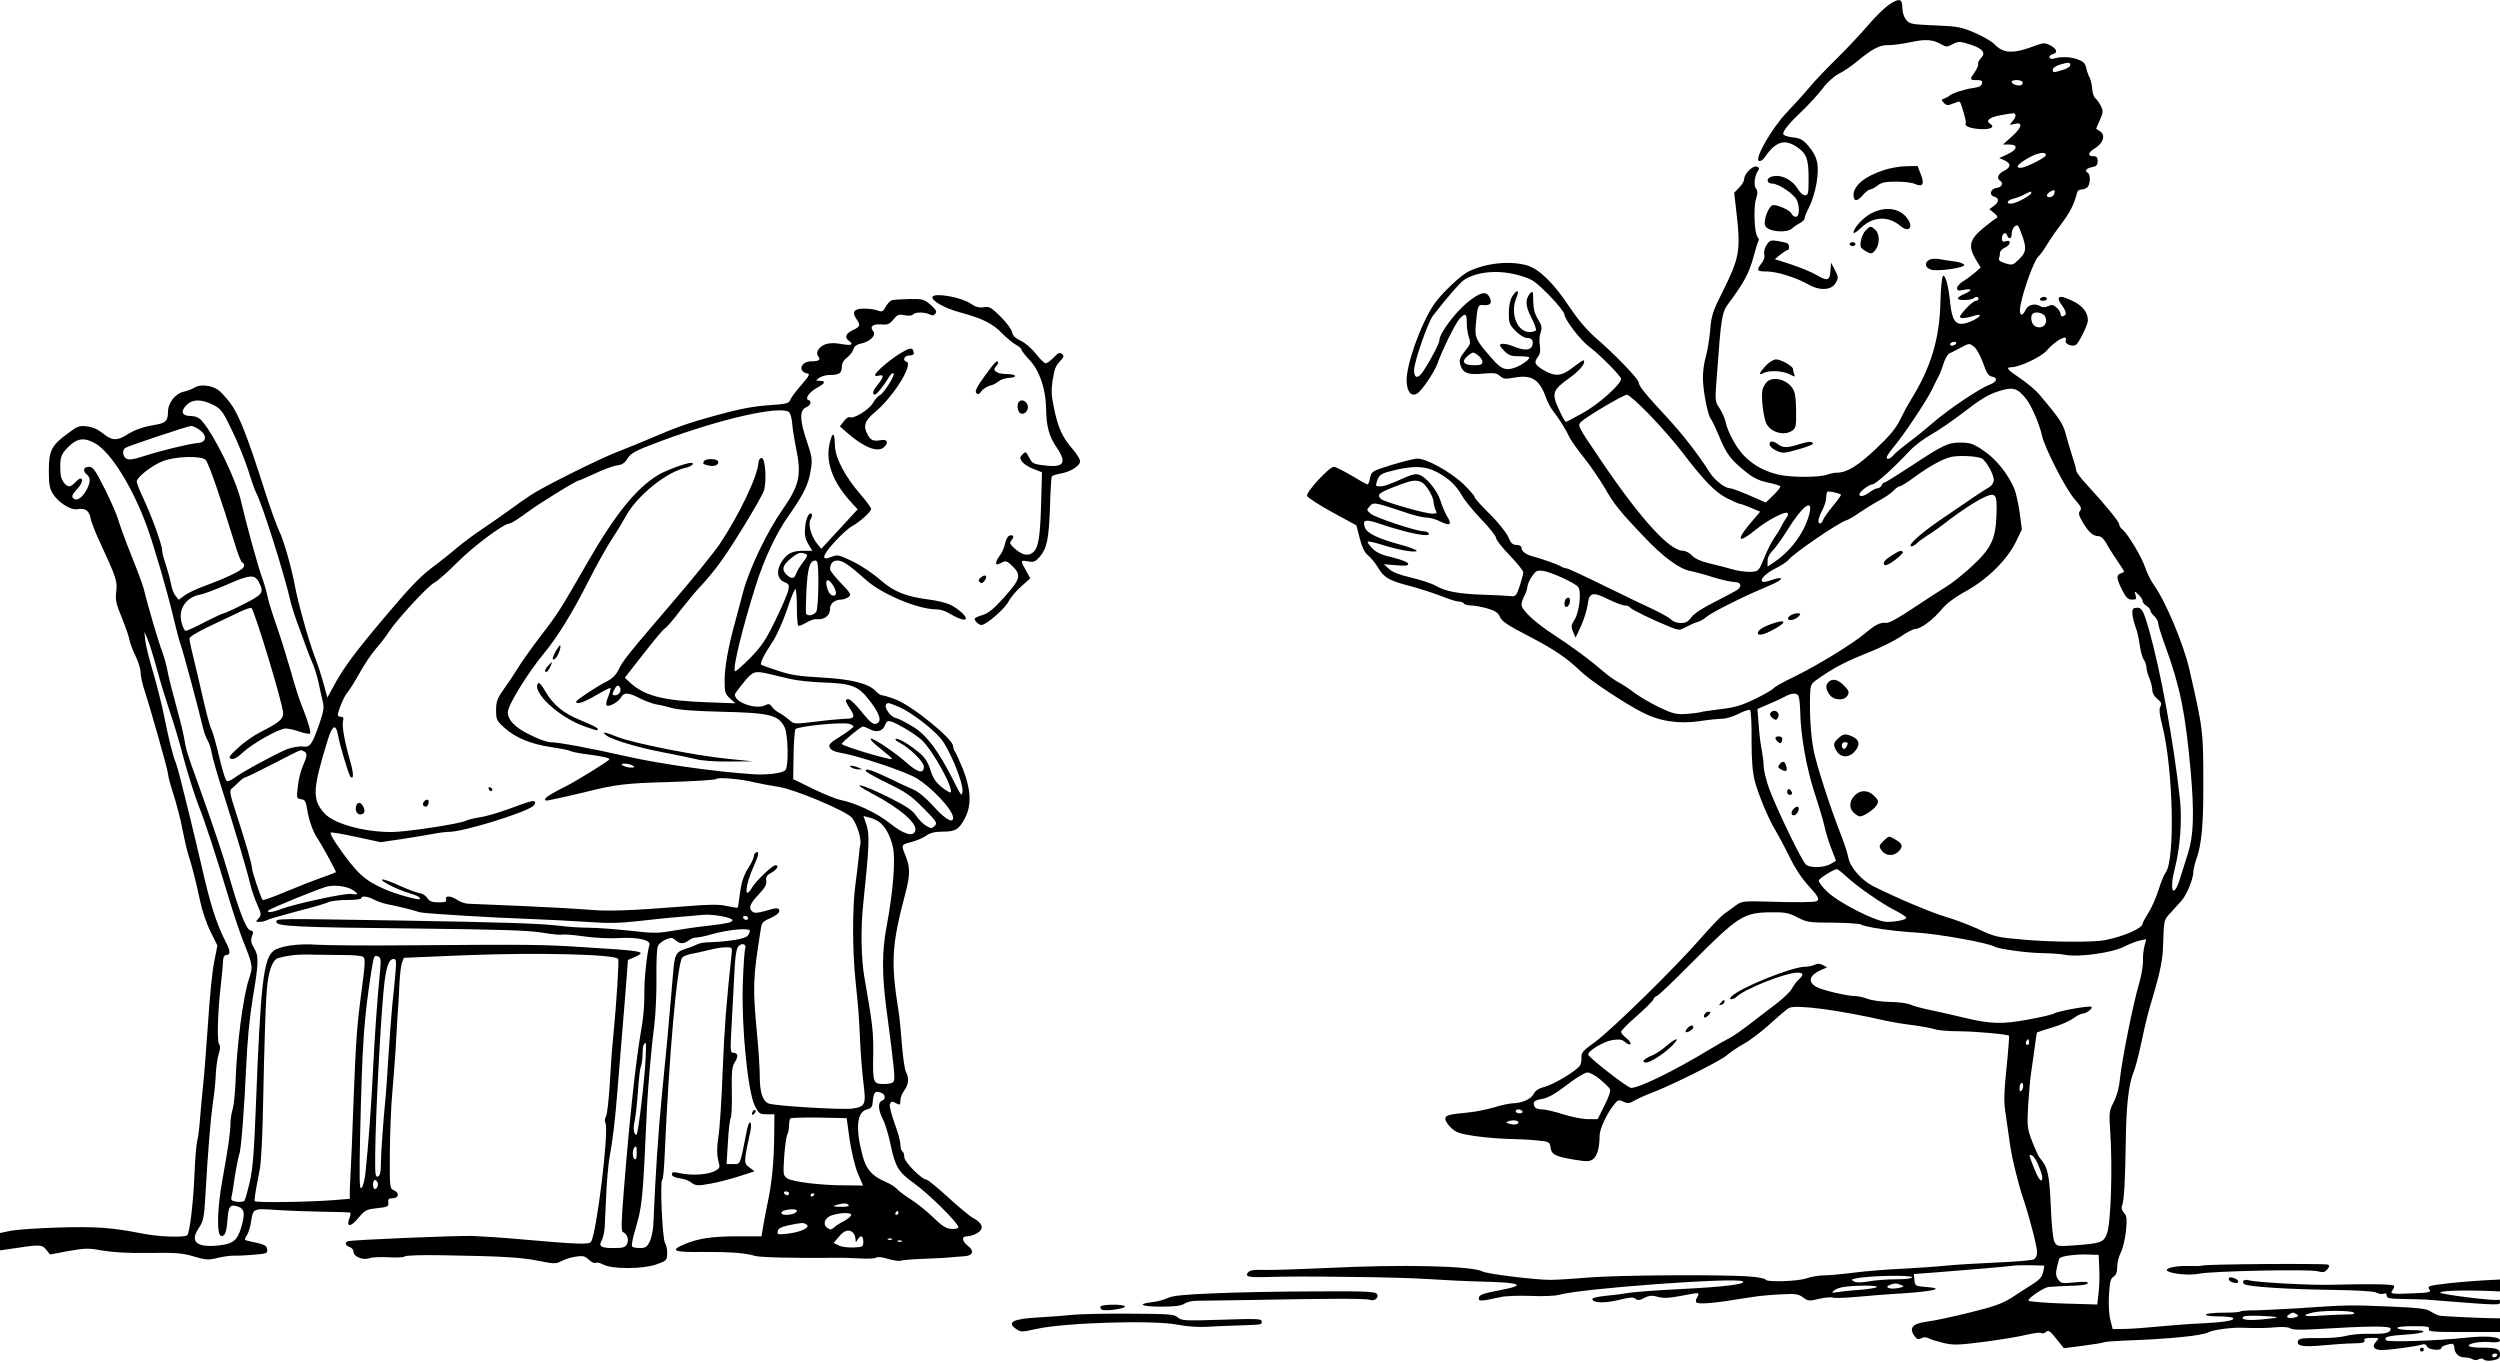 <?xml version="1.0" standalone="no"?>
<!DOCTYPE svg PUBLIC "-//W3C//DTD SVG 20010904//EN"
 "http://www.w3.org/TR/2001/REC-SVG-20010904/DTD/svg10.dtd">
<svg version="1.0" xmlns="http://www.w3.org/2000/svg"
 width="1280pt" height="698pt" viewBox="0 0 1280 698"
 preserveAspectRatio="xMidYMid meet">
<g transform="translate(0,698) scale(0.1,-0.1)"
fill="#000000" stroke="none">
<path d="M9665 6951 c-22 -16 -68 -62 -102 -102 -35 -41 -106 -117 -159 -169
-53 -52 -117 -119 -142 -150 -25 -30 -76 -86 -113 -125 -76 -79 -168 -239
-143 -249 8 -3 22 6 31 21 55 79 100 93 164 50 48 -33 59 -60 59 -159 0 -78
-2 -88 -18 -88 -10 0 -26 14 -36 31 -31 52 -94 81 -140 63 -25 -10 -19 -34 8
-34 33 0 115 -56 127 -87 15 -39 11 -83 -6 -83 -9 0 -18 7 -22 15 -6 17 -65
45 -93 45 -24 0 -55 -82 -41 -108 15 -28 108 -37 136 -12 11 10 30 23 43 29
12 6 22 18 22 25 0 7 11 33 24 58 13 25 30 80 37 122 14 92 5 134 -43 190 -27
31 -41 39 -81 43 -28 3 -47 11 -47 18 0 17 32 56 101 121 32 31 78 81 101 111
23 31 59 63 82 75 23 11 61 37 86 57 84 70 123 91 166 90 21 -1 74 6 116 15
79 17 114 14 159 -12 23 -13 29 -13 57 2 29 15 35 15 87 -1 66 -21 85 -43 57
-71 -10 -10 -16 -24 -14 -30 2 -6 -6 -25 -17 -41 -27 -38 -27 -41 10 -41 24 0
30 -4 27 -17 -2 -13 -16 -20 -48 -24 -44 -6 -110 -28 -120 -40 -3 -3 -14 -9
-24 -13 -18 -6 -18 -8 -3 -23 13 -14 20 -14 47 -3 17 7 32 11 34 9 9 -11 35
-103 31 -109 -10 -15 21 -28 74 -31 52 -3 77 10 52 26 -26 16 -8 33 46 44 31
6 62 11 70 11 18 0 16 -20 -4 -42 -17 -19 -16 -19 9 -13 46 12 43 -14 -8 -61
l-49 -44 33 0 c47 0 41 -27 -10 -50 l-42 -19 27 -12 c35 -16 34 -35 -3 -54
-30 -15 -39 -38 -20 -50 19 -12 10 -34 -17 -37 -32 -4 -41 -38 -12 -45 26 -7
24 -28 -3 -48 l-23 -16 25 -20 c16 -13 21 -22 13 -25 -7 -3 -37 -26 -68 -51
-70 -58 -79 -92 -41 -158 l27 -45 -32 -28 c-18 -15 -45 -35 -61 -44 -15 -10
-28 -25 -28 -33 0 -13 7 -15 35 -9 45 8 45 -3 0 -22 -20 -8 -33 -19 -30 -24 6
-10 71 -7 82 4 10 9 23 7 23 -4 0 -5 -6 -10 -14 -10 -7 0 -31 -19 -52 -42 -31
-35 -35 -43 -21 -46 9 -2 33 2 53 8 19 7 37 10 40 7 8 -8 -47 -38 -81 -44 -44
-7 -61 20 -70 107 -9 86 -24 142 -36 138 -6 -2 -12 -57 -14 -133 -4 -190 -49
-337 -150 -500 -17 -27 -43 -76 -58 -107 -20 -41 -54 -82 -120 -144 -93 -88
-150 -123 -199 -124 -15 0 -39 -5 -53 -10 -39 -15 -181 -15 -245 -1 -70 16
-125 44 -173 90 -42 39 -90 124 -102 181 -4 19 -18 50 -31 70 -24 35 -24 37
-13 175 21 289 25 315 58 360 77 103 105 154 127 233 12 46 25 87 28 90 3 3 1
11 -5 18 -17 20 -22 154 -8 196 9 30 9 40 0 52 -14 16 -7 71 11 93 7 9 5 15
-7 20 -21 7 -65 -37 -65 -65 0 -9 -11 -28 -25 -42 l-26 -27 12 -104 c22 -191
15 -229 -70 -400 -52 -103 -59 -124 -65 -200 -4 -46 -14 -108 -23 -138 -9 -30
-15 -80 -14 -110 1 -66 25 -187 40 -205 6 -7 24 -45 41 -85 37 -91 58 -121
130 -180 45 -37 70 -50 119 -61 34 -7 64 -16 66 -20 2 -4 -13 -24 -35 -45
l-39 -38 -85 37 c-46 20 -90 36 -98 36 -26 0 -78 40 -105 82 -63 99 -141 198
-217 280 -108 116 -146 162 -146 180 0 17 -121 143 -223 231 -43 38 -89 92
-131 155 -78 119 -156 196 -217 213 -86 25 -209 13 -298 -30 -40 -18 -143
-116 -178 -168 -70 -103 -146 -318 -141 -398 3 -54 25 -78 55 -59 24 15 87
109 103 153 23 67 92 206 113 229 30 32 37 28 37 -22 0 -23 5 -57 11 -74 10
-28 8 -35 -21 -70 -24 -31 -30 -45 -24 -66 11 -45 39 -57 116 -49 58 5 71 3
88 -12 18 -16 27 -17 75 -8 86 15 126 -9 159 -99 9 -26 27 -59 39 -74 28 -36
63 -90 81 -130 9 -18 43 -67 78 -110 34 -43 80 -111 103 -150 47 -83 77 -121
200 -250 100 -106 184 -168 242 -178 21 -4 73 -18 116 -32 43 -13 91 -24 108
-24 31 0 39 -19 17 -38 -7 -6 -59 -33 -115 -62 -65 -32 -110 -62 -123 -80 -16
-23 -29 -30 -54 -30 -19 0 -39 7 -47 16 -7 8 -47 31 -88 51 -42 19 -158 75
-258 124 -99 49 -186 89 -192 89 -6 0 -19 4 -29 10 -21 12 -95 38 -140 50 -39
10 -62 27 -62 46 0 8 -10 14 -25 14 -21 0 -29 9 -44 43 -11 23 -52 75 -95 117
-42 41 -76 79 -76 85 0 6 -26 36 -57 66 -67 64 -192 133 -238 131 -16 -1 -76
-16 -132 -33 -99 -31 -101 -33 -108 -65 -3 -19 -9 -34 -13 -34 -5 0 -41 20
-82 45 -41 24 -82 45 -91 45 -23 0 -141 -128 -137 -148 2 -9 59 -46 128 -84
l125 -68 17 -67 c13 -48 25 -73 42 -86 13 -10 36 -38 51 -62 31 -53 55 -67
166 -96 46 -12 116 -35 156 -50 39 -16 80 -29 92 -29 11 0 23 -4 26 -10 3 -5
20 -10 37 -10 16 0 54 -7 83 -15 41 -12 55 -22 65 -44 9 -22 40 -43 143 -96
135 -70 201 -115 272 -184 47 -45 215 -157 311 -207 90 -47 187 -62 298 -46
45 7 97 12 114 12 18 0 55 11 83 25 27 14 54 23 59 20 5 -3 9 -72 8 -153 0
-103 5 -166 16 -209 19 -73 74 -204 109 -259 13 -22 44 -79 68 -129 26 -54 64
-113 96 -147 52 -57 61 -72 45 -82 -10 -6 -112 -7 -260 -2 -116 3 -124 2 -155
-20 -17 -13 -45 -33 -62 -45 -16 -12 -70 -69 -120 -126 -123 -142 -454 -467
-540 -529 -61 -44 -70 -55 -68 -79 1 -16 -3 -35 -9 -43 -25 -30 -135 -95 -178
-106 -31 -8 -48 -19 -57 -36 -13 -27 -60 -48 -109 -49 -18 -1 -60 -10 -95 -21
-35 -10 -91 -22 -124 -25 -111 -11 -125 -15 -125 -34 0 -9 13 -30 29 -45 25
-24 45 -31 118 -42 48 -7 126 -14 173 -15 47 -1 114 -4 150 -8 61 -6 65 -8 68
-33 5 -38 21 -48 113 -64 72 -12 85 -12 104 0 22 15 35 59 35 122 0 33 37 113
73 157 20 26 25 28 49 16 23 -10 32 -9 60 8 18 10 56 27 83 37 99 37 351 163
385 192 19 17 59 43 87 59 29 15 90 61 135 102 45 41 89 78 97 82 35 19 254
-10 491 -64 36 -8 101 -19 145 -24 45 -6 93 -15 109 -20 15 -6 69 -11 119 -11
83 0 255 -15 263 -23 2 -1 -2 -50 -7 -107 -20 -195 -21 -226 -9 -301 6 -41 15
-104 20 -140 10 -76 43 -209 70 -289 31 -92 70 -243 70 -272 0 -16 -7 -31 -17
-36 -10 -5 -94 -12 -188 -16 -93 -4 -210 -11 -260 -16 -49 -5 -151 -12 -225
-16 -74 -3 -186 -12 -248 -20 -62 -8 -132 -14 -156 -14 -24 0 -63 -7 -86 -15
-46 -16 -210 -21 -210 -6 0 4 -36 12 -79 15 -126 11 -671 8 -831 -5 -80 -7
-167 -12 -195 -12 -80 1 -321 30 -344 43 -54 29 -418 37 -793 18 -133 -6 -277
-11 -319 -10 -58 2 -79 -1 -89 -13 -16 -19 -1 -25 65 -24 155 4 234 4 470 1
143 -1 319 -6 390 -11 72 -5 198 -11 280 -13 197 -5 222 -18 83 -44 -83 -16
-104 -23 -106 -38 -4 -20 7 -20 111 3 26 6 96 8 155 6 59 -3 123 0 142 5 111
33 918 92 944 69 16 -14 -99 -28 -319 -39 -121 -6 -242 -15 -270 -20 -27 -5
-81 -12 -118 -15 -45 -5 -67 -11 -64 -18 6 -19 65 -20 139 -2 53 13 71 15 82
5 11 -9 22 -8 45 5 25 12 39 14 70 5 29 -8 58 -6 117 5 99 19 97 19 84 -6 -7
-11 -9 -23 -5 -27 8 -9 69 -6 150 6 39 6 99 16 135 21 36 6 103 12 150 14 73
4 88 2 112 -16 25 -19 31 -19 82 -7 30 7 62 10 71 6 9 -3 69 -1 133 5 65 6
144 12 177 14 192 11 271 27 175 35 -64 5 -65 5 -68 36 l-3 31 108 8 c160 12
379 31 413 36 8 1 45 1 81 1 l66 -2 -6 -32 c-5 -25 -18 -40 -54 -63 -26 -16
-74 -47 -107 -69 -49 -31 -92 -46 -218 -77 -86 -21 -182 -42 -212 -45 -79 -10
-99 -33 -66 -77 11 -14 19 -16 33 -9 12 7 25 7 37 0 10 -6 45 -16 77 -24 51
-12 75 -11 209 6 84 11 181 27 216 36 35 8 68 13 74 9 6 -4 17 -2 25 5 14 12
19 9 69 -54 l23 -29 99 13 c54 7 103 15 108 18 4 2 49 6 100 8 230 8 401 25
434 43 23 12 116 25 170 23 85 -3 131 -2 181 3 32 2 60 0 67 -6 9 -7 49 -9
116 -5 299 18 398 18 398 3 0 -22 -29 -28 -112 -26 -40 1 -93 -4 -118 -11 -25
-7 -88 -12 -141 -11 -77 1 -98 -2 -103 -14 -10 -27 25 -33 129 -23 55 5 126
10 158 10 44 1 57 4 53 15 -4 9 5 13 36 13 41 0 41 0 23 -20 -24 -26 -8 -44
37 -42 49 2 170 19 195 27 16 5 24 3 29 -9 7 -17 74 -24 74 -7 0 8 30 19 55
21 6 0 11 -9 11 -20 2 -29 23 -50 53 -50 14 0 33 -4 40 -9 9 -6 22 -6 31 -1
10 6 21 5 27 -1 6 -6 26 -8 47 -4 29 6 36 12 36 30 0 29 -16 35 -96 35 -35 0
-64 4 -64 10 0 13 60 23 115 18 30 -2 45 1 45 9 0 19 -73 25 -172 14 -151 -16
-405 -24 -412 -13 -11 17 10 23 104 29 103 7 121 23 26 23 -36 0 -68 4 -71 10
-4 6 25 10 80 10 73 0 86 -2 81 -15 -5 -13 19 -15 179 -15 l185 0 0 35 0 35
-52 1 c-62 1 -224 9 -253 12 -11 1 -32 11 -48 21 -23 16 -58 20 -220 27 -199
8 -208 8 -472 -10 -88 -5 -186 -10 -217 -10 -32 0 -62 -2 -68 -6 -6 -4 -46 -6
-90 -6 -43 0 -82 -4 -85 -9 -4 -6 21 -10 64 -10 38 0 72 -4 75 -9 8 -12 -45
-21 -166 -27 -57 -2 -150 -10 -208 -15 -58 -6 -136 -12 -174 -13 l-69 -1 -12
47 c-7 27 -10 82 -7 128 4 66 8 84 23 93 13 8 19 24 19 50 0 21 8 54 19 75 10
20 22 70 26 110 6 62 4 76 -10 92 -11 12 -15 26 -10 37 10 25 16 121 19 328 2
185 15 295 40 356 8 18 24 79 36 134 33 153 36 163 69 273 32 111 44 171 46
242 4 131 4 130 38 166 17 19 43 47 56 62 26 28 61 113 61 148 0 12 7 41 15
64 27 76 36 172 36 370 0 290 0 290 -72 605 -29 127 -122 348 -180 428 -15 21
-36 62 -45 90 -18 54 -88 172 -117 196 -9 7 -17 19 -17 27 0 13 -71 100 -167
204 -29 31 -53 63 -53 71 0 8 -9 41 -20 74 -11 33 -26 85 -34 115 -14 52 -33
80 -136 202 -17 20 -60 56 -95 80 -68 45 -78 58 -45 58 39 0 150 52 178 84 49
56 113 89 98 51 -6 -16 35 -32 52 -21 16 9 62 104 62 125 0 40 -25 73 -72 97
-77 39 -98 30 -57 -25 12 -16 18 -34 15 -40 -10 -15 -26 -14 -26 2 0 8 -9 22
-20 32 -16 15 -25 16 -43 8 -15 -7 -29 -8 -38 -2 -28 18 -65 10 -77 -16 -19
-41 -36 -31 -28 17 12 72 69 232 91 253 12 11 31 38 44 60 13 22 47 72 76 110
45 60 64 98 81 163 2 6 12 12 22 12 10 0 23 5 30 12 15 15 16 64 2 73 -18 11
-10 22 20 29 24 4 30 11 30 31 0 18 -5 25 -19 25 -34 0 -32 18 4 40 44 27 57
68 27 88 l-20 13 19 44 c18 40 18 47 5 73 -8 16 -21 34 -29 40 -7 7 -14 28
-15 47 -1 19 -7 45 -13 58 -7 12 -15 35 -18 51 -5 23 -15 32 -46 43 -36 13
-86 14 -124 2 -7 -2 -15 1 -18 7 -2 6 6 14 18 17 27 7 20 28 -16 46 -26 13
-35 12 -75 -3 -112 -43 -163 -41 -210 9 -13 13 -57 39 -99 57 -69 30 -88 33
-204 38 -120 5 -130 7 -148 29 -11 14 -19 39 -19 62 0 48 -18 51 -75 10z m935
-304 c0 -8 -17 -19 -39 -25 -48 -15 -51 -15 -51 2 0 7 15 18 33 24 45 14 57
14 57 -1z m-245 -86 c3 -5 1 -12 -5 -16 -13 -8 -50 3 -50 16 0 12 47 12 55 0z
m120 -376 c-1 -12 -103 -63 -127 -64 -33 -2 -19 18 35 49 50 29 93 36 92 15z
m42 -200 c-7 -16 -37 -21 -37 -5 0 10 32 31 39 25 2 -2 1 -11 -2 -20z m-117 7
c0 -11 -69 -49 -96 -54 -34 -5 -32 15 2 24 18 4 45 15 60 23 34 17 34 17 34 7z
m-46 -219 c23 -66 20 -85 -17 -121 -31 -30 -34 -31 -70 -20 -26 8 -36 16 -32
26 3 7 5 20 5 28 0 8 11 20 25 26 30 14 35 42 5 33 -15 -5 -20 -2 -20 14 0 25
18 37 26 17 9 -24 24 -19 24 7 0 24 18 49 31 42 4 -3 14 -26 23 -52z m-2572
-204 c63 -18 77 -28 149 -100 43 -44 79 -89 79 -99 0 -25 84 -135 129 -167 51
-38 161 -149 161 -163 0 -27 -113 -128 -193 -173 -46 -26 -87 -47 -90 -47 -4
0 -20 29 -36 65 -38 82 -32 98 55 160 54 39 85 77 72 90 -2 2 -26 -14 -53 -35
-59 -47 -91 -50 -152 -15 -46 28 -51 39 -28 69 10 13 13 32 9 57 -4 21 -2 51
4 67 8 25 6 36 -14 68 -17 28 -23 54 -24 94 0 46 -2 52 -14 40 -28 -31 -27
-66 4 -125 16 -31 27 -61 24 -66 -3 -5 -18 -9 -33 -9 -63 0 -100 95 -68 173
18 43 6 49 -20 10 -11 -17 -17 -46 -18 -84 0 -53 3 -61 34 -93 20 -20 45 -36
57 -36 28 0 37 -14 29 -40 -8 -24 -41 -26 -92 -5 -39 16 -73 20 -73 7 0 -5 12
-19 26 -33 20 -19 36 -24 75 -23 27 0 49 -3 49 -6 0 -11 -32 -35 -63 -48 -54
-23 -79 -15 -127 41 -85 97 -89 107 -84 173 8 96 12 106 37 102 36 -4 48 9 35
37 -17 38 -49 31 -119 -27 -63 -53 -139 -156 -139 -189 0 -16 -43 -99 -84
-161 -26 -39 -46 -36 -46 7 0 40 71 246 97 279 73 94 138 169 159 183 68 44
182 53 286 22z m2688 -208 c20 -38 -13 -71 -51 -51 -18 10 -26 50 -12 63 13
14 53 6 63 -12z m-455 -141 c-3 -5 -13 -10 -21 -10 -8 0 -12 5 -9 10 3 6 13
10 21 10 8 0 12 -4 9 -10z m94 -17 c12 -10 32 -47 45 -83 17 -50 28 -66 44
-68 33 -5 26 -28 -10 -41 -50 -18 -214 -128 -293 -197 -38 -33 -95 -79 -125
-101 -30 -22 -64 -50 -74 -62 -20 -22 -36 -27 -36 -12 0 5 16 29 36 53 50 59
166 233 193 288 12 25 27 56 35 70 8 14 20 45 27 69 8 24 21 47 29 51 8 4 33
16 55 28 49 26 48 26 74 5z m-2519 -75 c0 -15 -9 -18 -44 -18 -54 0 -66 20
-30 49 25 20 27 20 50 3 13 -9 24 -25 24 -34z m2785 -192 c28 -36 68 -131 80
-186 13 -62 121 -273 165 -323 34 -39 40 -50 30 -62 -10 -12 -7 -23 13 -58 31
-52 52 -71 80 -72 13 0 28 -13 41 -36 20 -36 40 -66 77 -121 18 -26 18 -27 -1
-33 -26 -8 -25 -25 5 -85 20 -40 30 -50 51 -50 22 0 24 3 18 23 -7 22 -6 22
15 3 11 -11 21 -25 21 -32 0 -8 9 -19 20 -26 11 -7 20 -18 20 -24 0 -6 9 -19
20 -29 11 -10 20 -26 20 -36 0 -10 16 -62 36 -116 77 -211 103 -342 130 -638
19 -218 16 -332 -14 -425 -11 -36 -29 -92 -39 -124 -33 -110 -58 -73 -29 43
29 111 39 253 27 363 -34 299 -97 646 -158 863 -29 102 -38 117 -67 113 -17
-2 -20 -9 -18 -33 1 -16 9 -46 16 -65 8 -19 17 -60 21 -90 4 -30 13 -65 21
-77 8 -12 14 -31 14 -41 0 -11 7 -36 15 -55 8 -20 15 -47 15 -61 0 -14 11 -33
26 -45 20 -16 23 -24 15 -39 -7 -13 -5 -39 9 -93 57 -224 68 -696 17 -758 -7
-9 -23 -48 -35 -86 -12 -39 -35 -92 -52 -118 -16 -26 -30 -51 -30 -56 0 -24
-100 -67 -195 -85 -58 -11 -271 -10 -414 3 -134 11 -149 15 -230 53 -47 22
-122 50 -166 63 -71 20 -253 97 -373 157 -59 29 -119 97 -128 145 -4 21 -20
72 -36 113 -56 141 -127 361 -142 438 -15 77 -22 190 -18 289 2 52 3 53 60 91
72 49 132 79 252 127 52 21 121 55 152 76 31 22 65 39 76 39 26 0 92 49 135
102 23 28 67 61 124 92 109 61 208 158 254 251 l31 64 -11 85 c-7 47 -19 102
-27 122 -32 76 -93 153 -156 195 -53 37 -69 42 -117 43 -67 1 -93 -12 -262
-124 -67 -44 -125 -80 -130 -80 -5 0 -12 -7 -15 -15 -4 -8 -13 -15 -21 -15 -8
0 -26 -9 -40 -20 -27 -21 -53 -26 -53 -11 0 13 50 51 67 51 15 0 108 83 191
172 25 27 75 64 111 84 36 20 113 73 170 117 78 61 123 88 171 103 76 25 100
18 145 -40z m-1930 -79 c55 -57 129 -141 164 -187 114 -150 172 -210 233 -241
32 -16 62 -29 67 -29 5 0 30 -9 56 -20 l47 -20 -57 -67 c-68 -83 -53 -96 32
-27 60 49 150 97 165 88 5 -3 2 -16 -7 -27 -8 -12 -21 -33 -27 -47 -7 -14 -23
-39 -35 -56 -12 -17 -35 -62 -50 -100 -28 -68 -29 -69 -68 -72 -22 -1 -65 4
-95 13 -30 9 -84 23 -120 31 -42 10 -73 24 -87 40 -12 13 -33 24 -46 24 -70 0
-221 167 -427 473 -114 168 -114 168 -94 188 26 25 214 137 234 138 8 1 60
-45 115 -102z m1699 -223 c24 -9 68 -89 64 -115 -2 -12 -12 -27 -23 -33 -11
-6 -49 -31 -85 -55 -36 -24 -104 -71 -151 -103 -104 -70 -177 -133 -166 -144
4 -4 17 2 30 13 12 12 36 29 53 40 18 10 72 48 120 86 49 37 117 82 151 100
82 42 89 35 85 -78 -4 -126 -28 -175 -129 -267 -45 -42 -104 -88 -130 -103
-26 -16 -101 -64 -165 -107 -74 -50 -126 -79 -140 -77 -33 3 -56 -9 -113 -57
-64 -53 -243 -163 -361 -220 -50 -24 -97 -50 -103 -58 -7 -8 -50 -33 -96 -55
-65 -32 -102 -43 -176 -52 -52 -6 -97 -13 -101 -15 -4 -2 -34 -6 -68 -9 -56
-4 -70 -1 -144 33 -44 22 -102 55 -128 75 -26 20 -62 44 -82 54 -19 10 -54 35
-78 56 -63 55 -152 121 -248 184 -103 67 -170 130 -170 158 1 11 7 31 15 45 8
14 14 34 15 44 0 11 10 35 23 54 19 29 26 33 57 29 41 -5 162 -61 180 -82 18
-22 7 -127 -18 -167 -18 -29 -19 -37 -8 -63 l13 -30 28 60 c15 33 30 83 34
110 8 63 25 67 109 25 33 -16 70 -30 81 -30 11 0 23 -4 26 -10 6 -10 123 -67
206 -100 45 -18 48 -18 80 -1 19 10 45 22 59 26 14 4 34 15 45 25 24 22 191
106 297 150 74 30 104 50 77 50 -7 0 -27 -5 -46 -12 -71 -26 -50 23 28 62 32
16 61 36 66 43 15 26 254 190 294 202 13 4 44 22 69 40 25 17 69 45 99 61 29
15 63 38 75 51 11 12 26 23 32 23 7 0 38 19 70 43 82 60 146 95 191 107 38 9
126 6 157 -6z m-2789 -70 c63 -33 99 -67 132 -124 14 -25 59 -79 99 -121 41
-42 74 -84 74 -94 0 -9 32 -50 70 -89 39 -40 70 -79 69 -87 0 -8 -8 -39 -18
-69 -17 -51 -21 -55 -47 -52 -16 2 -78 5 -139 7 -126 4 -195 17 -244 46 -19
11 -74 29 -123 41 -61 14 -98 28 -116 45 l-27 24 63 -5 c47 -4 62 -3 62 7 0 8
-30 20 -77 32 -57 13 -85 25 -106 47 -16 16 -27 31 -24 34 3 4 34 -3 69 -14
80 -26 171 -43 181 -33 4 4 -30 18 -75 30 -122 33 -178 60 -189 89 -16 42 2
46 82 18 144 -48 259 -70 244 -46 -3 6 -16 10 -27 10 -36 0 -244 69 -269 89
-23 19 -23 20 -6 39 20 22 19 23 202 -38 33 -11 74 -20 90 -20 17 0 48 -9 69
-20 50 -25 62 -17 36 25 -11 18 -27 55 -35 82 -16 51 -71 119 -108 132 -15 6
-36 2 -62 -9 -99 -44 -117 -50 -140 -50 -22 0 -23 2 -14 29 12 33 21 38 99 56
92 21 149 18 205 -11z m-75 -54 c23 -12 60 -75 60 -101 0 -11 5 -29 10 -40 9
-17 7 -19 -16 -19 -38 0 -246 60 -263 75 -25 24 -12 33 104 76 57 21 79 23
105 9z m2146 -63 c2 -1 -17 -28 -41 -57 -25 -30 -48 -63 -51 -72 -3 -10 -10
-18 -15 -18 -15 0 -10 27 11 67 11 21 20 49 20 64 0 14 3 28 6 31 5 6 62 -7
70 -15z m-165 -109 c-28 -92 -91 -177 -178 -237 l-33 -22 0 29 c0 18 10 37 25
52 14 13 46 58 72 99 84 137 143 178 114 79z m-56 -916 c6 -4 11 -41 12 -82 2
-123 31 -287 72 -415 22 -66 45 -144 52 -174 6 -30 22 -81 35 -115 13 -33 24
-61 24 -63 0 -1 -13 -9 -30 -18 -35 -18 -100 -20 -123 -2 -20 14 -154 292
-191 395 -14 40 -26 90 -26 110 0 20 -5 55 -9 77 -5 22 -13 79 -16 128 l-7 87
58 25 c33 14 70 31 84 39 29 16 51 19 65 8z m250 -931 c49 -47 181 -139 253
-175 28 -14 52 -30 52 -35 0 -10 -50 -21 -100 -21 -54 0 -251 100 -307 157
-25 24 -43 49 -41 55 4 12 76 57 93 58 5 0 27 -18 50 -39z m-252 -208 c48 -25
61 -27 182 -27 72 -1 135 -5 142 -9 22 -14 166 -35 288 -42 107 -6 367 -53
398 -72 20 -12 171 -33 247 -33 41 -1 93 -4 115 -9 67 -13 242 11 300 42 28
14 64 28 82 32 l32 6 -9 -33 c-5 -18 -9 -53 -8 -78 1 -25 -9 -79 -21 -120 -28
-93 -88 -391 -97 -485 -4 -44 -16 -88 -32 -118 -23 -45 -24 -55 -18 -145 13
-189 4 -472 -16 -527 -17 -46 -30 -51 -163 -61 -91 -6 -93 -6 -106 17 -8 15
-15 86 -19 184 -7 161 -15 199 -55 245 -8 8 -25 47 -40 85 -25 66 -27 77 -21
185 4 63 11 144 17 180 6 36 13 93 18 127 4 34 9 64 11 67 3 2 39 14 80 26 40
12 88 33 105 46 18 13 38 24 47 24 19 0 55 27 46 35 -8 8 -178 -23 -193 -35
-5 -4 -64 -18 -130 -30 -134 -25 -193 -23 -327 9 -46 11 -119 28 -163 37 -44
9 -95 22 -113 30 -18 8 -65 14 -105 14 -40 1 -90 7 -112 15 -22 8 -51 15 -65
15 -44 0 -173 31 -202 48 -45 27 -33 61 31 88 l26 11 -22 12 c-16 8 -29 9 -42
1 -11 -5 -34 -10 -51 -10 -65 0 -328 -106 -374 -151 -21 -19 6 -21 27 -1 43
40 249 122 310 122 32 0 34 -10 6 -36 -12 -10 -27 -31 -35 -47 -8 -15 -47 -52
-87 -82 -40 -30 -101 -77 -137 -105 -36 -27 -78 -57 -95 -65 -16 -8 -59 -32
-95 -54 -185 -112 -365 -201 -409 -201 -17 0 -212 151 -219 170 -6 17 78 68
124 75 36 5 50 3 65 -11 10 -9 22 -14 27 -10 4 4 -5 18 -20 30 -16 12 -28 27
-28 33 0 6 35 42 78 79 42 37 81 75 86 85 5 11 13 19 18 19 6 0 85 75 176 167
246 247 269 261 415 262 66 1 86 -3 130 -26z m1183 -650 c-10 -10 -19 5 -10
18 6 11 8 11 12 0 2 -7 1 -15 -2 -18z m-2194 -179 c23 -20 47 -42 51 -50 5 -8
-6 -41 -28 -84 l-35 -70 -50 0 c-27 0 -84 11 -127 25 -43 14 -92 25 -109 25
-20 0 -34 6 -38 16 -9 23 -1 31 42 38 26 4 66 26 123 70 46 36 94 65 106 65
11 1 41 -15 65 -35z m2159 -57 c-8 -8 -11 -5 -11 9 0 27 14 41 18 19 2 -9 -1
-22 -7 -28z m-2556 -107 c3 -5 -3 -10 -14 -10 -12 0 -21 5 -21 10 0 6 6 10 14
10 8 0 18 -4 21 -10z m-24 -63 c-5 -5 -22 -6 -38 -2 -25 7 -26 8 -8 15 26 9
60 1 46 -13z m2662 -205 c24 -55 29 -80 18 -86 -5 -3 -21 23 -35 59 -30 76
-30 76 -12 69 7 -3 21 -22 29 -42z m315 -532 c2 -36 1 -93 -3 -127 l-7 -62
-171 5 c-95 3 -176 10 -181 14 -9 9 78 69 104 71 19 2 69 4 143 7 32 1 57 7
57 13 0 7 -23 8 -69 3 -63 -6 -69 -5 -83 15 -12 17 -14 31 -6 64 5 23 11 43
13 45 11 11 77 20 135 19 l65 -2 3 -65z m-958 -50 c0 -6 -34 -10 -83 -10 -46
0 -109 -5 -140 -11 -37 -6 -63 -7 -74 0 -16 8 -15 10 7 15 65 15 290 19 290 6z
m-55 -40 c17 -6 14 -9 -17 -15 -42 -8 -74 4 -42 16 24 10 34 10 59 -1z m-125
-9 c0 -4 -39 -11 -87 -15 -49 -3 -101 -9 -118 -12 -24 -5 -28 -4 -18 6 6 7 25
15 43 19 49 10 180 12 180 2z m2440 -131 c11 -7 1 -10 -35 -10 -27 0 -88 -3
-135 -6 -84 -7 -102 1 -38 16 48 11 190 11 208 0z m-291 -9 c12 -8 9 -11 -12
-17 -32 -7 -49 3 -27 16 19 12 21 12 39 1z m-101 -16 c2 -2 -30 -6 -72 -10
-80 -8 -122 -1 -97 15 12 7 160 2 169 -5z m1127 -195 c-3 -5 -10 -10 -16 -10
-5 0 -9 5 -9 10 0 6 7 10 16 10 8 0 12 -4 9 -10z"/>
<path d="M9362 3488 c-16 -16 -15 -34 4 -63 21 -32 78 -35 94 -5 9 17 6 25
-19 50 -31 32 -59 38 -79 18z"/>
<path d="M9412 3200 c-25 -23 -27 -33 -11 -61 23 -44 74 -41 104 5 19 28 12
50 -21 65 -35 16 -47 14 -72 -9z m48 -24 c0 -15 -14 -35 -21 -30 -15 9 -10 34
6 34 8 0 15 -2 15 -4z"/>
<path d="M9502 2913 c-32 -28 -38 -67 -13 -92 12 -12 27 -21 34 -21 20 0 75
37 87 60 9 17 7 24 -14 45 -29 29 -65 32 -94 8z"/>
<path d="M9644 2675 c-24 -24 -25 -28 -11 -48 20 -30 61 -33 87 -7 26 26 22
40 -18 63 -31 18 -31 18 -58 -8z"/>
<path d="M9690 4139 c-40 -25 -53 -40 -41 -52 5 -5 29 7 54 26 25 19 43 38 40
41 -10 9 -15 8 -53 -15z"/>
<path d="M8017 3913 c-4 -3 -7 -15 -7 -25 0 -26 24 -17 28 10 3 21 -8 29 -21
15z"/>
<path d="M9167 3829 c-9 -6 -15 -14 -12 -19 7 -11 42 -1 56 16 9 11 8 14 -7
14 -11 0 -27 -5 -37 -11z"/>
<path d="M9066 3784 c-42 -15 -66 -32 -66 -45 0 -16 32 -9 81 18 73 39 64 56
-15 27z"/>
<path d="M9064 3328 c-4 -6 1 -17 12 -25 15 -11 19 -11 27 2 15 28 -22 51 -39
23z"/>
<path d="M9090 3201 c0 -5 6 -14 14 -20 10 -9 15 -8 19 3 3 8 3 17 0 20 -9 9
-33 7 -33 -3z"/>
<path d="M9111 3066 c-10 -12 -8 -17 9 -26 26 -14 34 -8 25 19 -7 25 -18 27
-34 7z"/>
<path d="M9150 2925 c0 -8 7 -15 15 -15 9 0 12 6 9 15 -4 8 -10 15 -15 15 -5
0 -9 -7 -9 -15z"/>
<path d="M9180 2835 c-16 -19 -3 -40 16 -24 15 13 19 39 5 39 -5 0 -14 -7 -21
-15z"/>
<path d="M8810 1845 c-11 -13 -10 -14 4 -9 9 3 16 10 16 15 0 13 -6 11 -20 -6z"/>
<path d="M8726 1785 c-3 -8 -2 -15 3 -15 5 0 14 7 21 15 10 12 10 15 -3 15 -8
0 -17 -7 -21 -15z"/>
<path d="M8642 1718 c-19 -19 -14 -30 8 -18 11 6 20 15 20 20 0 14 -14 12 -28
-2z"/>
<path d="M8532 1625 c-22 -20 -56 -42 -76 -50 -41 -17 -55 -35 -28 -35 23 0
97 48 136 89 40 42 19 39 -32 -4z"/>
<path d="M9648 6110 c-98 -31 -158 -80 -158 -129 0 -33 19 -34 46 -2 14 17 32
31 39 31 7 0 24 9 38 20 20 16 40 20 96 20 38 0 82 -5 96 -12 39 -18 50 0 29
51 l-16 41 -57 -1 c-31 0 -82 -9 -113 -19z"/>
<path d="M9583 5889 c-41 -20 -93 -76 -93 -100 0 -7 17 4 39 25 60 58 138 62
200 10 46 -39 72 -6 33 42 -39 49 -109 58 -179 23z"/>
<path d="M9551 5799 c-19 -21 -32 -71 -22 -87 3 -5 17 -15 30 -22 22 -11 27
-10 43 10 23 29 23 82 0 103 -24 22 -27 21 -51 -4z"/>
<path d="M9045 5726 c-10 -15 -15 -35 -12 -48 4 -13 -2 -31 -14 -46 -28 -36
-24 -42 26 -42 53 0 151 -31 213 -66 58 -34 120 -31 141 8 14 24 14 30 -4 65
l-20 38 -3 -42 c-4 -51 -15 -54 -75 -19 -23 13 -80 37 -126 52 l-84 27 29 24
c16 12 32 23 37 23 10 0 9 28 -1 34 -5 3 -27 8 -49 12 -37 6 -43 3 -58 -20z"/>
<path d="M9470 5730 c0 -5 7 -10 15 -10 8 0 15 5 15 10 0 6 -7 10 -15 10 -8 0
-15 -4 -15 -10z"/>
<path d="M9878 5650 c-26 -16 -22 -39 7 -50 32 -12 177 9 172 24 -2 6 -23 14
-48 17 -24 3 -60 9 -79 12 -20 4 -43 2 -52 -3z"/>
<path d="M4775 5461 c-11 -18 60 -59 139 -80 117 -32 166 -56 216 -107 25 -25
57 -52 73 -60 15 -8 27 -19 27 -24 0 -6 18 -28 39 -51 52 -53 85 -147 87 -249
1 -92 15 -144 54 -201 55 -81 37 -106 -70 -91 -49 6 -57 11 -71 40 -16 30 -18
32 -33 16 -15 -14 -15 -19 -3 -38 8 -11 34 -28 58 -37 l44 -17 -3 -108 c-4
-181 -11 -255 -29 -285 -23 -39 -62 -38 -105 0 -28 25 -31 31 -19 45 16 19 9
31 -12 23 -8 -3 -17 -21 -21 -40 -4 -19 -15 -46 -26 -60 -19 -24 -26 -47 -14
-47 3 0 14 5 26 11 17 9 25 6 48 -16 51 -48 46 -68 -35 -159 -56 -63 -83 -85
-114 -95 -23 -6 -41 -15 -41 -19 0 -12 22 -32 35 -32 25 0 123 86 141 124 9
17 36 50 62 73 l47 42 -22 40 c-30 52 -29 54 11 47 29 -6 37 -2 60 24 37 44
46 91 52 256 2 81 7 150 9 155 3 4 22 10 43 14 51 8 102 40 102 63 0 11 -18
40 -40 65 -50 57 -74 109 -94 210 -13 60 -14 91 -7 137 11 65 14 74 43 106 16
17 16 23 5 32 -11 9 -20 5 -42 -18 -16 -17 -34 -30 -41 -30 -7 0 -29 21 -49
47 -21 27 -55 57 -78 68 -29 14 -43 27 -45 44 -2 13 -28 49 -58 79 -49 48 -58
54 -87 49 -23 -4 -42 1 -68 19 -47 32 -181 56 -194 35z"/>
<path d="M10445 5450 c-3 -5 3 -10 14 -10 12 0 21 5 21 10 0 6 -6 10 -14 10
-8 0 -18 -4 -21 -10z"/>
<path d="M4567 5443 c-9 -2 -24 -18 -32 -33 -13 -26 -18 -28 -41 -20 -14 6
-45 10 -70 10 -51 0 -64 -17 -40 -52 23 -32 20 -41 -15 -57 -38 -17 -47 -38
-23 -56 28 -20 13 -26 -41 -16 -30 6 -58 5 -77 -1 -35 -12 -54 -43 -39 -62 15
-18 4 -26 -35 -26 -54 0 -71 -52 -21 -62 16 -2 10 -13 -31 -60 -28 -32 -53
-66 -57 -77 -5 -16 -20 -20 -111 -26 -76 -5 -149 -19 -262 -50 -153 -42 -201
-59 -367 -130 -44 -19 -105 -43 -135 -55 -81 -29 -389 -182 -451 -224 -30 -20
-81 -55 -114 -80 -33 -24 -94 -66 -135 -94 -41 -27 -101 -72 -132 -98 -31 -27
-76 -62 -98 -79 -85 -62 -127 -105 -275 -280 -154 -183 -209 -258 -260 -354
l-29 -53 -17 63 c-9 35 -30 102 -48 148 -32 84 -86 279 -101 361 -17 93 -59
239 -80 280 -12 24 -46 118 -75 209 -91 286 -133 391 -178 450 -23 29 -50 59
-62 66 -35 23 -90 28 -116 12 -13 -8 -39 -18 -56 -22 -45 -9 -83 -57 -83 -105
0 -44 -11 -56 -65 -65 -62 -10 -107 -26 -147 -52 -50 -31 -76 -29 -121 8 -26
21 -53 33 -82 36 -38 5 -49 1 -99 -37 -82 -60 -96 -87 -96 -190 0 -67 4 -92
20 -117 28 -46 93 -87 127 -80 39 7 60 -7 67 -48 4 -19 25 -74 48 -122 84
-181 90 -201 83 -254 -5 -39 -1 -60 28 -130 19 -46 37 -98 40 -116 3 -17 18
-55 32 -84 14 -29 25 -66 25 -82 0 -16 7 -50 15 -76 35 -107 125 -425 125
-442 0 -10 13 -61 30 -112 16 -51 37 -131 45 -178 9 -46 22 -102 29 -124 18
-55 41 -144 61 -240 9 -44 32 -113 52 -153 l36 -73 -16 -82 c-10 -45 -24 -188
-32 -317 -9 -129 -20 -275 -26 -325 -5 -49 -12 -124 -15 -165 -3 -41 -9 -91
-14 -110 -5 -19 -11 -93 -14 -165 -5 -140 -24 -304 -37 -319 -12 -13 -143 -9
-229 8 -157 31 -239 37 -431 31 -107 -3 -218 -11 -246 -17 l-53 -11 0 -45 0
-44 48 7 c158 24 166 24 188 -3 l20 -25 96 18 c86 15 103 15 174 2 53 -9 132
-14 239 -12 137 2 170 -1 227 -18 60 -18 74 -19 116 -9 26 7 66 13 87 13 22
-1 71 2 108 5 62 5 68 8 65 27 -3 21 -13 26 -91 42 -27 6 -28 7 -14 29 9 12
18 43 22 68 11 72 9 71 131 63 60 -4 168 -8 239 -9 72 -1 133 -3 137 -4 4 -1
3 -14 -3 -29 -18 -47 6 -47 45 0 34 41 41 45 97 51 54 6 60 9 57 29 -2 18 2
22 22 22 32 0 37 27 8 40 -23 10 -23 12 -22 195 1 102 6 241 13 310 6 69 13
163 16 210 3 47 7 124 10 171 4 47 8 124 10 170 2 46 8 96 13 110 l10 25 309
13 c380 15 773 5 788 -19 5 -9 -8 -221 -25 -395 -6 -55 -14 -165 -18 -245 -5
-80 -13 -154 -19 -165 -7 -12 -8 -27 -3 -35 19 -35 -45 -564 -74 -608 -9 -15
-69 -13 -361 13 -88 8 -198 15 -245 17 -90 2 -616 -20 -638 -27 -19 -6 -14
-23 8 -30 11 -3 20 -14 20 -24 0 -25 49 -45 81 -33 13 5 57 7 96 5 40 -3 78
-1 85 4 8 6 89 8 198 6 311 -5 402 -11 489 -29 78 -15 87 -16 115 -1 17 9 50
20 74 23 36 6 47 3 67 -16 13 -12 28 -19 34 -16 6 4 24 0 41 -9 46 -24 199
-23 270 1 51 18 55 21 56 54 2 19 -4 44 -11 56 -14 22 -27 324 -14 324 4 0 9
55 12 123 22 512 64 981 90 1014 5 7 25 15 46 19 20 3 61 13 91 20 30 8 69 14
87 14 32 0 33 0 28 -42 -27 -251 -36 -371 -45 -593 -5 -143 -15 -294 -22 -336
-8 -55 -8 -88 -1 -118 11 -41 10 -42 -20 -58 -35 -18 -121 -23 -179 -9 -31 7
-38 5 -38 -7 0 -9 14 -16 41 -20 22 -3 49 -13 59 -22 14 -12 30 -16 57 -12 55
7 128 25 202 49 l64 21 -25 19 c-23 16 -25 24 -21 61 3 23 12 68 20 101 9 36
11 62 5 68 -6 6 -14 -15 -21 -54 -33 -167 -29 -158 -67 -158 l-34 0 7 112 c3
62 10 118 14 124 5 6 7 67 6 135 -2 105 1 129 16 152 19 29 15 47 -10 47 -13
0 -14 14 -9 108 3 59 10 178 14 264 6 125 11 161 24 174 19 19 42 9 33 -14 -3
-9 -9 -91 -12 -182 -7 -218 26 -549 61 -620 21 -42 25 -45 62 -45 l39 0 -1
-100 c-1 -141 -12 -256 -35 -360 -10 -49 -21 -107 -24 -127 l-6 -38 -124 0
c-131 0 -202 -11 -272 -41 -75 -32 -55 -41 90 -39 140 1 223 -5 272 -20 25 -8
192 -12 410 -10 28 1 84 -1 125 -3 41 -3 80 -1 86 4 6 5 32 3 63 -7 28 -8 56
-12 61 -9 6 3 61 8 123 10 61 2 126 6 142 8 17 2 45 4 63 5 43 3 52 27 18 53
-31 24 -34 49 -6 49 28 0 68 20 75 38 7 18 -10 39 -45 57 -15 8 -71 55 -126
105 -54 49 -103 90 -110 90 -24 0 -114 91 -114 115 0 13 -4 27 -10 30 -5 3
-10 19 -10 35 0 16 -13 65 -30 109 -16 45 -27 88 -24 96 7 18 9 18 35 5 16 -9
19 -7 19 16 0 14 9 37 20 51 22 29 26 64 8 96 -6 12 -15 73 -20 137 -5 63 -12
140 -17 170 -41 255 -36 340 35 608 25 97 25 133 -3 199 -19 47 -18 49 34 62
26 7 59 21 75 32 20 15 45 21 86 21 65 0 83 12 114 72 33 64 29 145 -11 246
-19 47 -38 89 -43 94 -4 6 -8 17 -8 26 0 36 -211 208 -295 239 -31 12 -62 21
-69 21 -7 0 -21 9 -31 20 -36 40 -121 62 -275 71 -114 6 -162 13 -224 34 -44
14 -83 28 -88 31 -9 6 11 48 60 122 19 29 52 102 72 162 20 61 39 107 43 104
4 -4 7 -46 7 -94 0 -48 3 -90 7 -93 3 -4 21 3 39 14 19 11 42 20 51 19 45 -5
73 17 73 55 0 25 25 45 57 45 11 0 27 6 37 13 16 12 13 18 -38 71 -31 32 -56
64 -56 71 0 29 13 45 38 45 27 0 58 -21 149 -102 83 -72 264 -148 358 -148 16
0 41 -7 55 -15 55 -32 85 -43 94 -35 10 10 -35 53 -81 75 -17 8 -65 20 -105
25 -123 16 -183 41 -252 102 -34 30 -96 72 -139 93 -71 34 -79 36 -107 25 -57
-24 -53 2 11 73 34 37 74 74 90 82 39 21 99 74 99 89 0 7 -24 40 -53 73 -81
94 -130 187 -132 250 -2 69 -11 76 -25 22 -26 -94 8 -196 95 -296 l46 -51 -93
-101 -93 -101 -21 26 c-31 38 -48 99 -34 125 7 11 9 23 6 27 -13 13 -29 -19
-34 -67 -3 -39 0 -58 16 -86 l21 -35 -44 0 c-58 0 -85 -13 -113 -56 -29 -45
-23 -90 15 -105 22 -8 25 -14 19 -41 -3 -17 -33 -86 -65 -152 -49 -101 -70
-133 -130 -195 -40 -40 -75 -71 -78 -68 -13 14 38 222 109 447 42 130 100 255
162 344 83 118 105 165 117 238 9 56 7 68 -21 152 -36 106 -37 156 -2 171 23
10 30 31 11 37 -20 7 6 42 45 63 41 22 46 35 14 35 -22 1 -23 1 -4 15 11 8 34
15 52 15 50 0 64 9 64 40 0 19 9 36 28 50 15 12 29 31 32 43 4 14 17 24 39 28
46 10 79 43 62 63 -20 23 -3 38 40 35 34 -3 43 1 63 25 20 25 27 28 58 22 22
-4 39 -2 43 4 8 13 61 13 85 0 13 -7 21 -6 29 4 9 11 4 20 -24 45 -33 29 -41
31 -108 30 -40 -1 -80 -3 -90 -6z m-3477 -535 c41 -21 50 -32 96 -128 29 -58
66 -150 84 -205 17 -55 36 -109 42 -119 31 -58 146 -421 178 -566 5 -19 22
-73 40 -120 17 -47 36 -98 42 -115 6 -16 18 -48 28 -70 10 -22 23 -65 30 -95
6 -30 16 -74 21 -96 10 -36 7 -52 -16 -120 -37 -107 -48 -122 -85 -116 -17 2
-52 -4 -78 -13 -52 -20 -233 -118 -271 -147 -13 -10 -29 -18 -37 -18 -8 0 -22
42 -40 118 -15 64 -33 128 -39 142 -13 26 -26 77 -70 270 -15 63 -31 131 -36
151 -5 20 -9 43 -9 50 0 8 41 33 93 58 50 24 120 57 154 73 34 17 65 28 70 25
16 -10 163 -497 163 -539 0 -30 -23 -49 -116 -96 -34 -17 -86 -53 -115 -81
-45 -41 -51 -50 -36 -56 12 -5 30 4 60 32 52 48 186 123 219 123 13 0 46 -7
72 -16 26 -9 50 -13 53 -10 7 7 -11 67 -45 151 -11 28 -35 102 -52 165 -18 63
-50 167 -72 230 -22 63 -44 133 -48 155 -4 22 -17 67 -29 100 -22 61 -83 284
-106 385 -25 114 -139 347 -204 418 -13 14 -32 22 -55 22 -44 0 -54 23 -21 56
31 31 76 31 135 2z m2949 -37 c7 -5 15 -31 17 -59 2 -28 11 -83 19 -122 30
-143 19 -193 -69 -320 -79 -113 -170 -303 -201 -420 -8 -30 -26 -98 -40 -150
-38 -138 -55 -237 -55 -308 0 -56 3 -66 28 -88 l27 -25 -135 5 c-233 8 -328
32 -403 100 l-28 26 53 68 c96 123 140 177 153 185 8 4 44 46 81 95 38 48 85
105 107 127 21 22 60 69 87 105 58 75 215 334 231 377 15 46 8 168 -11 168 -9
0 -16 -10 -17 -25 -4 -69 -98 -265 -197 -414 -30 -44 -141 -182 -248 -306
-228 -266 -250 -294 -272 -341 -11 -23 -31 -43 -54 -55 -53 -26 -161 -98 -162
-106 0 -18 38 -5 103 33 38 22 70 39 73 36 2 -2 -3 -21 -11 -41 -9 -20 -13
-41 -10 -46 8 -14 62 15 75 40 14 26 39 25 95 -5 26 -13 63 -27 83 -31 21 -3
57 -12 82 -19 29 -9 118 -16 250 -19 253 -6 294 -16 327 -79 18 -36 22 -202 4
-220 -16 -16 -93 -26 -166 -21 -206 14 -476 53 -650 92 -165 38 -352 73 -388
72 -16 0 -63 17 -104 38 -76 37 -113 75 -113 116 0 35 105 205 186 302 66 79
146 208 227 369 42 83 96 179 120 215 24 36 56 89 72 118 56 103 207 226 306
247 31 7 50 25 26 25 -24 0 -127 -38 -166 -61 -115 -70 -221 -201 -366 -454
-140 -243 -147 -255 -239 -374 -46 -61 -99 -135 -116 -164 -17 -28 -49 -76
-71 -106 -33 -47 -39 -62 -39 -107 0 -48 3 -54 41 -89 58 -52 134 -84 239
-100 49 -7 94 -16 100 -20 6 -4 41 -11 78 -16 91 -12 122 -19 122 -27 0 -6
-163 -107 -210 -131 -84 -43 -115 -61 -119 -72 -3 -9 5 -10 30 -4 19 4 50 10
69 15 19 4 64 15 100 23 163 41 212 47 438 53 128 4 235 11 238 15 6 11 126 1
194 -16 30 -7 88 -18 128 -24 78 -12 328 -116 370 -154 25 -24 54 -109 47
-141 -3 -11 -7 -43 -9 -71 -3 -27 -10 -90 -17 -140 -15 -115 -15 -325 1 -485
16 -154 17 -167 24 -315 3 -66 11 -162 17 -212 14 -109 9 -119 -57 -129 -52
-7 -394 13 -428 26 -31 11 -46 57 -46 140 0 37 -6 134 -14 216 -23 247 -21
283 20 542 4 28 12 36 50 52 25 11 44 26 44 35 0 19 -14 19 -75 0 -36 -10 -52
-11 -62 -3 -22 18 -15 39 31 88 33 35 43 53 39 71 -3 19 3 28 27 41 29 17 41
38 20 38 -15 0 -98 -79 -118 -112 -44 -75 -38 9 8 109 26 57 29 80 9 67 -5 -3
-9 -11 -9 -19 0 -7 -14 -36 -31 -63 -22 -36 -33 -70 -40 -122 -5 -40 -10 -75
-12 -77 -2 -2 -27 2 -55 8 -39 9 -86 9 -209 -1 -275 -22 -404 -27 -492 -18
-47 4 -201 13 -341 19 -140 6 -268 11 -285 12 -16 1 -41 10 -55 20 -31 21 -64
23 -56 2 4 -12 -4 -15 -38 -15 -34 0 -47 5 -59 23 -8 12 -25 23 -39 24 -13 2
-59 19 -102 38 -42 20 -83 34 -89 32 -15 -5 75 -51 133 -68 45 -13 67 -25 59
-33 -6 -6 -129 28 -181 52 -104 46 -142 81 -245 230 -20 29 -33 55 -30 59 4 3
63 -7 131 -22 l125 -27 108 16 c59 9 133 21 163 27 30 6 66 10 80 10 71 0 384
96 428 131 20 17 14 31 -10 25 -13 -3 -66 -21 -119 -41 -53 -19 -118 -38 -145
-41 -27 -4 -58 -12 -68 -17 -31 -16 -305 -58 -382 -58 -143 0 -297 43 -344 97
-62 70 -60 121 17 371 26 85 44 90 56 17 7 -40 53 -195 61 -202 17 -17 17 14
2 69 -31 107 -46 190 -40 215 5 17 2 23 -10 23 -9 0 -16 4 -16 9 0 21 32 97
49 116 10 11 38 56 62 99 24 43 62 100 84 125 22 25 52 64 66 86 42 64 200
235 233 252 17 9 69 55 116 102 82 83 240 201 269 201 8 0 46 24 85 53 64 48
257 167 270 167 3 0 40 16 83 36 43 20 93 39 113 41 26 4 40 13 52 34 17 29
41 42 173 91 310 115 603 181 654 149z m-3017 -92 c39 -28 36 -63 -7 -67 -48
-4 -194 -40 -274 -66 -54 -18 -80 -22 -93 -15 -20 11 -24 44 -6 56 15 10 318
111 336 112 8 1 27 -8 44 -20z m-533 -70 c79 -46 190 -223 263 -424 36 -97
108 -345 138 -475 12 -52 28 -111 35 -131 12 -31 91 -327 116 -432 5 -21 16
-48 23 -60 8 -12 16 -40 20 -62 3 -22 31 -119 62 -215 57 -180 117 -380 136
-460 6 -25 21 -69 34 -99 23 -51 23 -55 8 -73 -16 -17 -16 -18 5 -18 12 0 30
4 40 10 10 5 80 25 155 45 76 19 147 40 158 46 12 6 54 11 94 11 41 0 74 4 74
9 0 14 32 10 65 -7 17 -9 48 -20 70 -24 42 -8 130 -29 155 -38 18 -6 29 -7
245 -21 94 -6 240 -13 325 -16 85 -3 217 -10 293 -15 109 -8 165 -7 265 4 70
8 163 18 207 21 44 4 100 9 125 11 48 5 150 -14 150 -27 0 -12 -26 -17 -125
-29 -50 -5 -130 -17 -178 -25 -78 -14 -102 -14 -223 0 -75 8 -168 15 -208 15
-39 0 -107 4 -151 10 -101 12 -291 18 -825 27 -632 10 -625 11 -625 -7 0 -23
100 -28 712 -34 427 -5 574 -9 648 -21 53 -9 100 -13 104 -10 5 2 54 -1 108
-9 55 -8 136 -12 180 -9 98 6 167 -10 158 -35 -13 -44 -27 -175 -26 -252 1
-47 -5 -121 -13 -165 -30 -169 -60 -444 -92 -840 -13 -156 -14 -210 -5 -213
21 -7 33 -40 21 -62 -9 -17 -21 -20 -70 -20 -65 0 -77 9 -58 42 6 13 13 41 14
63 1 22 5 99 8 170 3 72 11 155 16 185 16 82 30 201 40 330 5 63 16 201 25
305 9 105 19 233 23 285 l7 95 33 14 c66 30 53 32 -268 52 -205 13 -268 14
-890 9 -212 -2 -422 0 -466 3 -96 7 -189 -6 -223 -31 -52 -39 -67 -171 -91
-797 -9 -234 -16 -319 -31 -386 -11 -47 -23 -90 -27 -96 -4 -6 -22 -8 -39 -6
-29 5 -32 8 -27 29 3 13 7 36 9 51 5 44 26 156 30 164 9 13 26 236 35 439 6
138 17 255 34 359 31 184 32 216 6 258 -15 26 -17 38 -10 59 9 22 7 27 -9 31
-21 5 -57 99 -110 283 -31 107 -75 238 -154 460 -61 168 -63 175 -76 250 -7
36 -26 111 -42 168 -16 57 -34 129 -40 160 -5 31 -19 80 -29 107 -18 46 -77
247 -94 320 -4 17 -32 93 -63 170 -31 77 -61 160 -68 185 -7 25 -38 96 -69
158 -49 97 -60 112 -81 112 -28 0 -33 -21 -10 -40 20 -17 19 -42 -5 -84 -21
-35 -45 -51 -61 -40 -15 9 -11 21 16 50 25 27 33 54 17 54 -5 0 -17 -9 -27
-20 -10 -11 -23 -20 -30 -20 -20 0 -43 33 -45 65 -5 80 0 97 39 136 45 46 83
51 140 18z m564 -84 c15 -14 80 -204 147 -422 17 -57 35 -103 40 -103 6 0 10
-8 10 -17 0 -19 -75 -56 -213 -107 -38 -14 -80 -35 -95 -47 l-27 -20 -16 20
c-10 12 -20 40 -24 63 -4 23 -16 66 -26 97 -11 30 -19 63 -19 74 0 27 -53 174
-96 265 -19 40 -34 79 -34 86 0 23 79 84 134 105 64 25 197 29 219 6z m3071
-481 c13 -5 11 -12 -13 -43 -15 -20 -31 -46 -35 -58 -9 -27 -23 -29 -48 -6
-27 25 -22 48 19 82 39 32 50 35 77 25z m66 -155 c0 -66 -5 -129 -10 -140 -11
-19 -45 -26 -53 -11 -2 4 -1 59 2 123 7 116 17 149 47 149 11 0 14 -25 14
-121z m-2865 11 c28 -54 22 -63 -77 -113 -51 -26 -97 -47 -102 -47 -5 0 -49
-20 -97 -45 -48 -25 -92 -45 -98 -45 -6 0 -15 19 -21 41 -19 70 21 131 96 145
19 3 78 26 132 49 119 53 146 56 167 15z m2939 -15 c9 -13 16 -31 16 -40 0
-25 -30 -17 -40 11 -21 54 -5 73 24 29z m-3460 -433 c19 -70 49 -167 66 -217
17 -49 50 -157 71 -240 22 -82 56 -188 74 -235 35 -87 94 -269 160 -490 21
-69 51 -159 67 -200 55 -139 54 -135 31 -208 -29 -91 -60 -329 -67 -517 -2
-60 -9 -126 -15 -145 -6 -19 -11 -52 -11 -72 0 -42 -12 -128 -42 -293 -26
-143 -29 -279 -6 -283 20 -4 28 19 33 87 5 66 14 76 52 64 35 -12 39 -35 18
-107 -20 -68 -42 -85 -118 -93 -111 -11 -146 19 -100 88 25 38 28 53 35 173
12 214 26 386 38 471 7 44 14 110 15 147 2 36 8 82 15 102 8 25 9 41 2 49 -12
14 -7 170 9 307 6 52 11 107 11 123 1 15 7 27 14 27 25 0 25 20 0 67 -48 94
-79 190 -126 398 -11 50 -37 155 -56 235 -20 80 -43 172 -51 205 -8 33 -19 69
-23 80 -15 34 -37 125 -60 240 -12 61 -38 161 -56 223 -19 63 -37 135 -40 160
l-5 47 15 -33 c9 -19 31 -91 50 -160z m3131 -22 c22 -5 69 -16 105 -25 36 -9
112 -17 170 -19 148 -5 183 -18 236 -85 53 -67 68 -105 50 -121 -20 -16 -36
-5 -89 61 -26 32 -54 59 -62 59 -20 0 -19 -9 5 -45 30 -45 26 -55 -22 -55 -24
-1 -92 -7 -153 -15 -110 -13 -110 -13 -135 10 -14 12 -36 28 -50 35 -14 7 -31
21 -38 32 -10 14 -17 16 -32 8 -53 -28 -178 22 -154 62 4 7 26 34 47 61 42 50
53 53 122 37z m-761 -69 c10 -16 -5 -41 -24 -41 -16 0 -17 3 -7 25 13 26 22
31 31 16z m1430 -101 c56 -24 159 -101 209 -157 45 -50 120 -229 115 -276 -3
-27 -7 -22 -46 56 -79 155 -134 229 -204 274 -35 22 -75 43 -89 46 -41 10 -75
77 -39 77 4 0 29 -9 54 -20z m20 -104 c34 -19 75 -47 93 -63 55 -48 168 -252
150 -270 -3 -3 -24 10 -47 28 -30 25 -44 47 -56 86 -10 35 -27 62 -50 83 -50
43 -113 82 -127 77 -7 -2 2 -11 18 -19 55 -29 125 -98 125 -124 0 -37 -31 -30
-86 19 -65 57 -172 129 -186 125 -6 -2 17 -26 51 -52 34 -27 60 -50 58 -52 -7
-8 -257 67 -257 77 0 9 97 89 108 89 5 0 22 -6 36 -14 35 -18 65 -10 77 20 11
31 21 30 93 -10z m-276 18 c12 -4 22 -10 22 -14 0 -4 -29 -26 -65 -49 -57 -35
-64 -43 -56 -60 6 -11 26 -21 53 -25 87 -14 328 -94 388 -129 80 -47 190 -165
190 -204 0 -31 -40 -8 -98 56 -39 44 -78 76 -104 88 -24 10 -83 37 -131 61
-86 41 -124 52 -112 32 3 -5 54 -33 113 -62 90 -43 119 -64 180 -126 68 -68
72 -76 58 -90 -15 -15 -18 -15 -44 0 -15 8 -38 32 -51 51 -18 28 -51 50 -145
97 -137 68 -204 82 -81 17 145 -76 235 -155 221 -192 -12 -31 -60 -16 -130 40
-67 53 -175 104 -256 120 -19 4 -81 29 -137 56 l-102 50 2 124 c1 68 6 127 10
132 16 15 236 37 275 27z m-2794 -140 c21 -8 20 -22 -3 -75 -11 -24 -23 -72
-26 -106 -7 -59 -7 -61 16 -65 20 -2 25 -11 31 -48 8 -57 32 -124 57 -158 17
-25 91 -160 91 -167 0 -2 -35 -15 -77 -30 -43 -15 -126 -48 -186 -73 -59 -25
-110 -43 -112 -40 -9 9 -55 147 -55 165 -1 20 -30 123 -83 286 -31 95 -33 110
-20 120 8 7 25 22 38 35 12 12 26 22 31 22 5 0 70 32 144 70 158 81 135 71
154 64z m1686 -74 c12 -8 10 -10 -10 -10 -14 0 -32 5 -40 10 -12 8 -10 10 10
10 14 0 32 -5 40 -10z m1258 -286 c32 -21 60 -70 74 -132 14 -63 0 -233 -32
-402 -25 -132 -25 -247 -1 -430 37 -279 44 -348 38 -364 -5 -11 -19 -16 -51
-16 -56 0 -58 4 -55 157 1 112 -3 146 -45 387 -17 96 -20 253 -6 381 30 285
33 351 17 400 l-16 47 27 -7 c15 -3 37 -13 50 -21z m-2691 -351 c31 -21 29
-26 -9 -20 -33 5 -289 -51 -361 -78 -42 -17 -76 -20 -62 -6 12 11 259 112 300
122 39 10 103 1 132 -18z m2023 -143 c0 -5 -4 -10 -9 -10 -6 0 -13 5 -16 10
-3 6 1 10 9 10 9 0 16 -4 16 -10z m10 -67 c0 -2 -4 -12 -10 -22 -9 -17 -93
-32 -210 -36 -19 0 -44 -6 -55 -12 -11 -6 -37 -16 -58 -22 -47 -16 -53 -28
-61 -126 -4 -44 -11 -127 -16 -185 -8 -98 -16 -184 -41 -435 -19 -196 -33
-405 -44 -666 -2 -31 -10 -70 -19 -87 -14 -27 -22 -32 -51 -32 -18 0 -36 4
-39 8 -3 5 2 33 10 63 44 151 44 149 67 659 6 109 22 298 38 420 6 52 11 159
10 237 -1 82 2 150 8 161 6 11 24 25 41 32 26 11 33 10 49 -4 22 -20 41 -20
67 -1 10 8 28 15 39 15 12 0 48 7 80 17 92 25 195 34 195 16z m-2065 -123 c39
0 76 -4 84 -9 12 -8 11 -33 -7 -168 -25 -188 -30 -257 -43 -598 -5 -143 -11
-287 -13 -320 -2 -33 -4 -81 -5 -106 l0 -47 -88 -7 c-133 -10 -393 -13 -398
-5 -4 6 -1 28 25 163 6 28 12 140 15 247 10 480 16 640 25 710 10 72 29 118
53 124 56 16 106 21 187 18 52 -1 127 -2 165 -2z m172 -69 c-17 -179 -27 -320
-37 -516 -10 -203 -23 -375 -39 -532 -4 -34 -12 -68 -20 -75 -11 -11 -12 37
-7 277 11 467 19 586 57 830 13 83 15 86 35 78 13 -5 15 -17 11 -62z m78 -18
c-3 -38 -10 -111 -16 -163 -5 -52 -14 -171 -20 -265 -6 -93 -12 -186 -14 -205
-13 -130 -25 -302 -25 -350 0 -42 -4 -59 -15 -64 -13 -5 -15 11 -14 107 1 200
30 741 47 884 11 89 24 123 48 123 12 0 14 -12 9 -67z m1281 -435 c-5 -114
-39 -398 -47 -398 -14 0 -19 32 -9 74 5 23 12 89 16 146 4 58 10 115 15 128 5
13 9 43 9 66 0 37 6 56 16 56 2 0 2 -33 0 -72z m1208 -184 c20 -8 21 -33 1
-40 -21 -8 -19 -48 6 -96 12 -23 29 -81 39 -129 23 -112 40 -140 118 -196 78
-55 234 -211 229 -227 -2 -6 -19 -10 -38 -8 -25 2 -47 16 -89 57 -30 30 -82
72 -115 93 -33 21 -66 46 -74 56 -8 9 -35 26 -61 37 -66 28 -96 64 -114 133
-37 141 -29 224 24 236 19 4 26 13 28 35 5 56 12 62 46 49z m-164 -239 c10
-64 27 -136 42 -173 l27 -62 -92 1 c-125 0 -267 18 -295 35 -22 15 -23 19 -17
111 4 53 11 105 16 114 5 10 9 31 9 47 0 16 3 32 7 36 4 3 70 5 147 4 l141 -3
15 -110z m-1090 -71 c0 -21 -4 -33 -10 -29 -17 10 -11 65 7 65 2 0 3 -16 3
-36z m-1325 -159 c0 -10 -6 -20 -12 -22 -8 -3 -13 5 -13 22 0 17 5 25 13 23 6
-3 12 -13 12 -23z m2105 -45 c0 -5 -4 -10 -9 -10 -6 0 -13 5 -16 10 -3 6 1 10
9 10 9 0 16 -4 16 -10z m130 -4 c0 -3 -4 -8 -10 -11 -5 -3 -10 -1 -10 4 0 6 5
11 10 11 6 0 10 -2 10 -4z m175 -56 c4 -6 -12 -10 -42 -9 -39 1 -43 3 -23 9
36 11 58 11 65 0z m-265 -29 c0 -11 -25 -21 -56 -21 -28 0 -32 16 -6 23 31 8
62 7 62 -2z m520 -11 c0 -5 -5 -10 -11 -10 -5 0 -7 5 -4 10 3 6 8 10 11 10 2
0 4 -4 4 -10z m-242 -12 c-2 -7 -19 -20 -37 -30 -18 -9 -40 -23 -50 -32 -15
-13 -20 -14 -35 -3 -27 20 -12 55 27 66 49 14 99 13 95 -1z m-229 -47 c23 -14
-26 -39 -93 -47 -53 -6 -58 -6 -54 12 2 14 17 22 58 31 70 14 72 14 89 4z
m239 -43 c7 -7 12 -21 12 -32 1 -19 1 -19 11 -3 15 26 29 21 29 -10 0 -27 -3
-28 -51 -30 -28 -1 -63 3 -76 11 l-25 12 27 32 c28 34 53 40 73 20z m199 -34
c-3 -3 -12 -4 -19 -1 -8 3 -5 6 6 6 11 1 17 -2 13 -5z m50 -10 c-3 -3 -12 -4
-19 -1 -8 3 -5 6 6 6 11 1 17 -2 13 -5z"/>
<path d="M3605 4619 c-9 -13 -6 -16 25 -23 29 -7 56 7 46 23 -9 14 -63 14 -71
0z"/>
<path d="M2847 3649 c-21 -38 -23 -56 -3 -40 13 11 31 60 24 67 -2 1 -11 -11
-21 -27z"/>
<path d="M2807 3572 c-18 -20 -22 -32 -9 -32 4 0 12 11 19 25 13 30 12 31 -10
7z"/>
<path d="M2757 3483 c-41 -41 104 -177 238 -223 67 -23 65 -23 65 -11 0 5 -37
23 -82 41 -93 37 -145 80 -187 152 -15 27 -31 45 -34 41z"/>
<path d="M3104 3215 c30 -23 161 -62 286 -86 63 -12 140 -28 170 -35 33 -9
101 -14 175 -13 l120 1 -130 13 c-162 16 -480 79 -561 111 -68 27 -88 30 -60
9z"/>
<path d="M2502 2941 c4 -13 18 -16 19 -4 0 4 -5 9 -11 12 -7 2 -11 -2 -8 -8z"/>
<path d="M2171 2876 c-10 -12 -6 -26 10 -26 11 0 19 29 10 35 -5 2 -14 -1 -20
-9z"/>
<path d="M1824 2855 c-8 -21 3 -45 20 -45 22 0 28 17 16 40 -13 24 -28 26 -36
5z"/>
<path d="M4360 3050 c8 -5 24 -9 35 -9 l20 0 -20 9 c-11 5 -27 9 -35 9 -13 1
-13 0 0 -9z"/>
<path d="M4600 5165 c-54 -35 -120 -93 -120 -106 0 -4 9 -5 20 -2 27 7 25 -9
-5 -45 -26 -31 -32 -52 -15 -52 9 0 47 48 76 96 7 11 15 16 19 12 9 -9 -51
-104 -71 -112 -8 -3 -24 -21 -35 -40 -21 -35 -100 -83 -118 -72 -5 4 -19 -6
-30 -20 l-21 -27 41 -36 c87 -75 156 -100 187 -69 24 24 14 41 -20 34 -37 -6
-50 -1 -67 31 -22 43 -14 69 39 113 95 79 198 246 161 258 -22 7 -11 32 15 32
18 0 25 5 22 17 -5 27 -20 24 -78 -12z"/>
<path d="M9041 5108 c-35 -38 -40 -53 -12 -38 29 15 98 12 133 -6 29 -15 30
-15 24 1 -3 9 -6 21 -6 26 0 14 -62 49 -87 49 -12 0 -36 -15 -52 -32z"/>
<path d="M5041 5054 c-41 -57 -51 -78 -42 -87 8 -8 15 -6 26 10 8 11 27 24 42
28 16 3 36 14 45 22 10 9 34 17 53 18 49 3 39 20 -12 20 -48 0 -74 18 -55 37
7 7 12 16 12 20 0 21 -19 2 -69 -68z"/>
<path d="M9046 5024 c-9 -8 -19 -27 -22 -40 -8 -32 4 -138 19 -171 21 -46 92
-67 133 -38 19 12 21 24 20 102 -1 68 -5 96 -19 116 -30 45 -100 62 -131 31z"/>
<path d="M5217 4923 c-13 -13 -7 -54 9 -60 24 -9 46 24 33 48 -10 19 -30 25
-42 12z"/>
<path d="M9060 4705 c0 -9 15 -23 34 -32 33 -15 39 -15 116 7 56 16 78 26 71
33 -8 8 -27 5 -64 -6 -66 -21 -88 -21 -113 -2 -25 19 -44 19 -44 0z"/>
<path d="M5025 4026 c-15 -11 -17 -18 -9 -26 8 -8 14 -7 23 4 20 24 9 39 -14
22z"/>
<path d="M3857 1293 c-4 -3 -7 -11 -7 -17 0 -6 5 -5 12 2 6 6 9 14 7 17 -3 3
-9 2 -12 -2z"/>
<path d="M11274 500 c-3 -2 -33 -3 -67 -2 -69 3 -133 -13 -107 -27 27 -15 118
-22 162 -12 62 13 566 24 605 12 26 -7 35 -6 48 9 11 12 13 20 5 25 -12 7
-639 3 -646 -5z"/>
<path d="M11412 428 c5 -15 48 -24 48 -10 0 10 -23 22 -42 22 -5 0 -8 -6 -6
-12z"/>
<path d="M11486 422 c-3 -6 -1 -14 5 -17 20 -13 221 -26 439 -29 137 -2 224
-7 237 -14 12 -7 29 -9 37 -6 11 4 16 1 16 -10 0 -13 15 -16 93 -17 50 -1 106
-2 122 -4 379 -30 365 -29 365 -9 0 8 -4 13 -9 9 -13 -7 -284 26 -296 36 -10
10 104 14 228 10 l77 -3 0 30 0 31 -92 -5 c-119 -7 -256 -22 -269 -30 -7 -4
-6 -10 1 -19 9 -11 -8 -14 -87 -17 -109 -5 -119 -3 -102 18 6 8 9 18 5 22 -8
7 -139 9 -316 4 -109 -3 -389 12 -426 23 -12 4 -25 2 -28 -3z"/>
<path d="M6212 358 c-151 -6 -211 -12 -233 -24 -17 -8 -52 -18 -80 -21 -82
-10 -55 -23 46 -23 69 0 102 4 119 15 13 9 41 15 62 15 22 0 145 2 274 4 406
8 594 8 613 1 24 -10 51 13 36 31 -9 11 -70 14 -323 12 -171 0 -402 -5 -514
-10z"/>
<path d="M5635 291 c-3 -5 0 -13 6 -16 15 -10 119 4 119 16 0 12 -117 12 -125
0z"/>
<path d="M5490 248 c-36 -4 -112 -10 -169 -13 -136 -7 -170 -25 -116 -61 22
-15 30 -14 97 1 143 33 601 47 725 23 51 -10 109 -14 155 -11 40 2 116 6 168
7 116 4 110 3 110 21 0 13 -28 14 -205 8 -189 -6 -206 -5 -225 12 -18 16 -43
18 -247 19 -126 1 -257 -2 -293 -6z"/>
<path d="M12390 70 c0 -5 5 -10 10 -10 6 0 10 5 10 10 0 6 -4 10 -10 10 -5 0
-10 -4 -10 -10z"/>
</g>
</svg>
